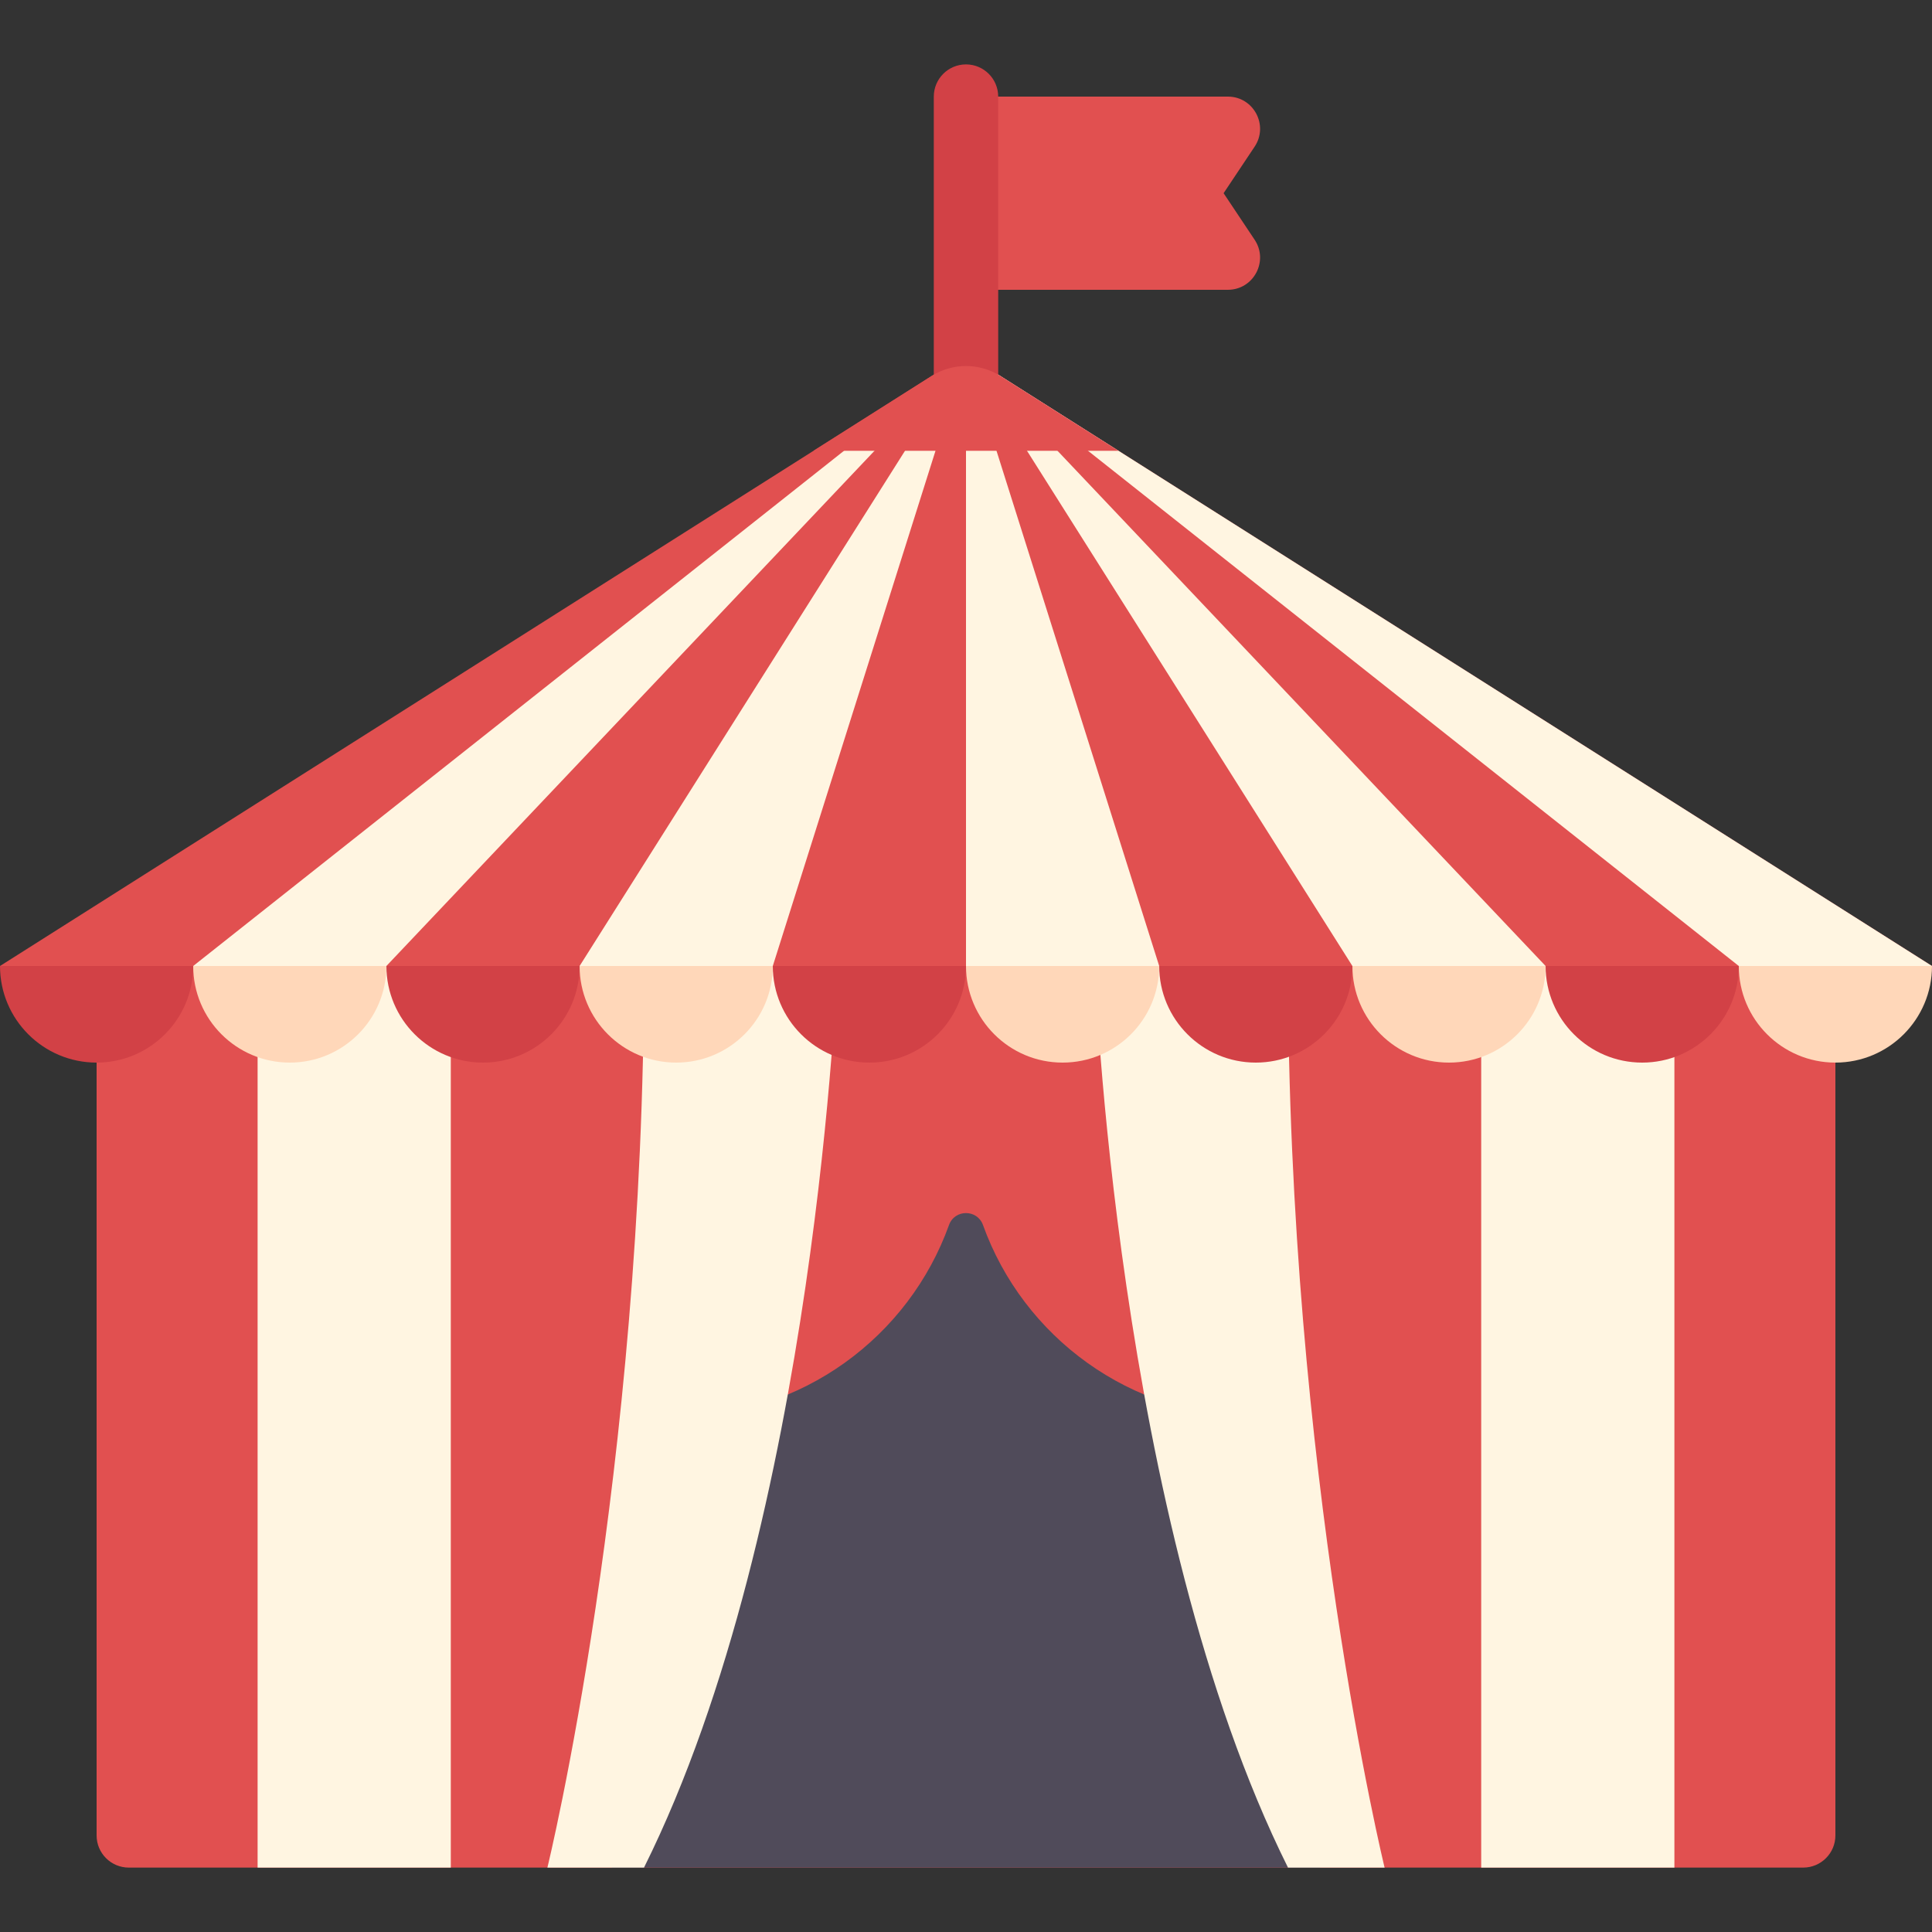 <?xml version="1.0" encoding="iso-8859-1"?>
<!-- Generator: Adobe Illustrator 19.0.0, SVG Export Plug-In . SVG Version: 6.00 Build 0)  -->
<svg version="1.1" id="Layer_1" xmlns="http://www.w3.org/2000/svg" xmlns:xlink="http://www.w3.org/1999/xlink" x="0px" y="0px"
	 viewBox="0 0 512 512" style="enable-background:new 0 0 512 512;" xml:space="preserve">
<rect x="0" y="0" width="512" height="512" fill="#333333" stroke="none"/>
<path style="fill:#E15050;" d="M477.867,494.933H34.133c-4.713,0-8.533-3.821-8.533-8.533V256h460.8v230.4
	C486.4,491.113,482.579,494.933,477.867,494.933z"/>
<path style="fill:#504B5A;" d="M162.133,494.933h187.733c0,0-11.183-119.467-17.067-119.467c-33.298,0-61.647-21.191-72.295-50.822
	c-1.517-4.22-7.493-4.22-9.009,0c-10.649,29.631-38.997,50.822-72.295,50.822C173.316,375.467,162.133,494.933,162.133,494.933z"/>
<g>
	<path style="fill:#FFF5E1;" d="M290.133,256c0,0,5.333,146.845,51.2,238.933h25.6c0,0-25.6-104.533-25.6-238.933H290.133z"/>
	<rect x="68.267" y="256" style="fill:#FFF5E1;" width="51.2" height="238.933"/>
	<rect x="392.533" y="256" style="fill:#FFF5E1;" width="51.2" height="238.933"/>
</g>
<path style="fill:#E15050;" d="M325.389,25.6H256v51.2h69.389c6.816,0,10.881-7.596,7.1-13.267L324.267,51.2l8.222-12.333
	C336.27,33.196,332.204,25.6,325.389,25.6z"/>
<path style="fill:#FFF5E1;" d="M221.867,256c0,0-5.333,146.845-51.2,238.933h-25.6c0,0,25.6-104.533,25.6-238.933H221.867z"/>
<path style="fill:#FFD7B9;" d="M460.8,256c0,14.139,11.461,25.6,25.6,25.6S512,270.139,512,256H460.8z"/>
<path style="fill:#D24146;" d="M409.6,256c0,14.139,11.461,25.6,25.6,25.6s25.6-11.461,25.6-25.6H409.6z"/>
<path style="fill:#FFD7B9;" d="M358.4,256c0,14.139,11.461,25.6,25.6,25.6s25.6-11.461,25.6-25.6H358.4z"/>
<path style="fill:#D24146;" d="M307.2,256c0,14.139,11.461,25.6,25.6,25.6s25.6-11.461,25.6-25.6H307.2z"/>
<path style="fill:#FFD7B9;" d="M256,256c0,14.139,11.461,25.6,25.6,25.6s25.6-11.461,25.6-25.6H256z"/>
<path style="fill:#D24146;" d="M204.8,256c0,14.139,11.461,25.6,25.6,25.6S256,270.139,256,256H204.8z"/>
<path style="fill:#FFD7B9;" d="M153.6,256c0,14.139,11.461,25.6,25.6,25.6s25.6-11.461,25.6-25.6H153.6z"/>
<path style="fill:#D24146;" d="M102.4,256c0,14.139,11.461,25.6,25.6,25.6c14.139,0,25.6-11.461,25.6-25.6H102.4z"/>
<path style="fill:#FFD7B9;" d="M51.2,256c0,14.139,11.461,25.6,25.6,25.6s25.6-11.461,25.6-25.6H51.2z"/>
<path style="fill:#D24146;" d="M0,256c0,14.139,11.461,25.6,25.6,25.6s25.6-11.461,25.6-25.6H0z"/>
<polyline style="fill:#E15050;" points="512,256 256,93.867 0,256 "/>
<g>
	<polygon style="fill:#FFF5E1;" points="256,93.867 51.2,256 102.4,256 	"/>
	<polygon style="fill:#FFF5E1;" points="256,93.867 153.6,256 204.8,256 	"/>
	<polygon style="fill:#FFF5E1;" points="256,256 256,93.867 307.2,256 	"/>
	<polygon style="fill:#FFF5E1;" points="358.4,256 256,93.867 409.6,256 	"/>
	<polygon style="fill:#FFF5E1;" points="460.8,256 256,93.867 512,256 	"/>
</g>
<path style="fill:#D24146;" d="M264.533,102.4h-17.067V25.6c0-4.713,3.821-8.533,8.533-8.533l0,0c4.713,0,8.533,3.821,8.533,8.533
	V102.4z"/>
<path style="fill:#E15050;" d="M296.421,119.467l-31.29-19.817c-5.575-3.532-12.688-3.532-18.263,0l-31.29,19.817H296.421z"/>
<g>
</g>
<g>
</g>
<g>
</g>
<g>
</g>
<g>
</g>
<g>
</g>
<g>
</g>
<g>
</g>
<g>
</g>
<g>
</g>
<g>
</g>
<g>
</g>
<g>
</g>
<g>
</g>
<g>
</g>
</svg>
